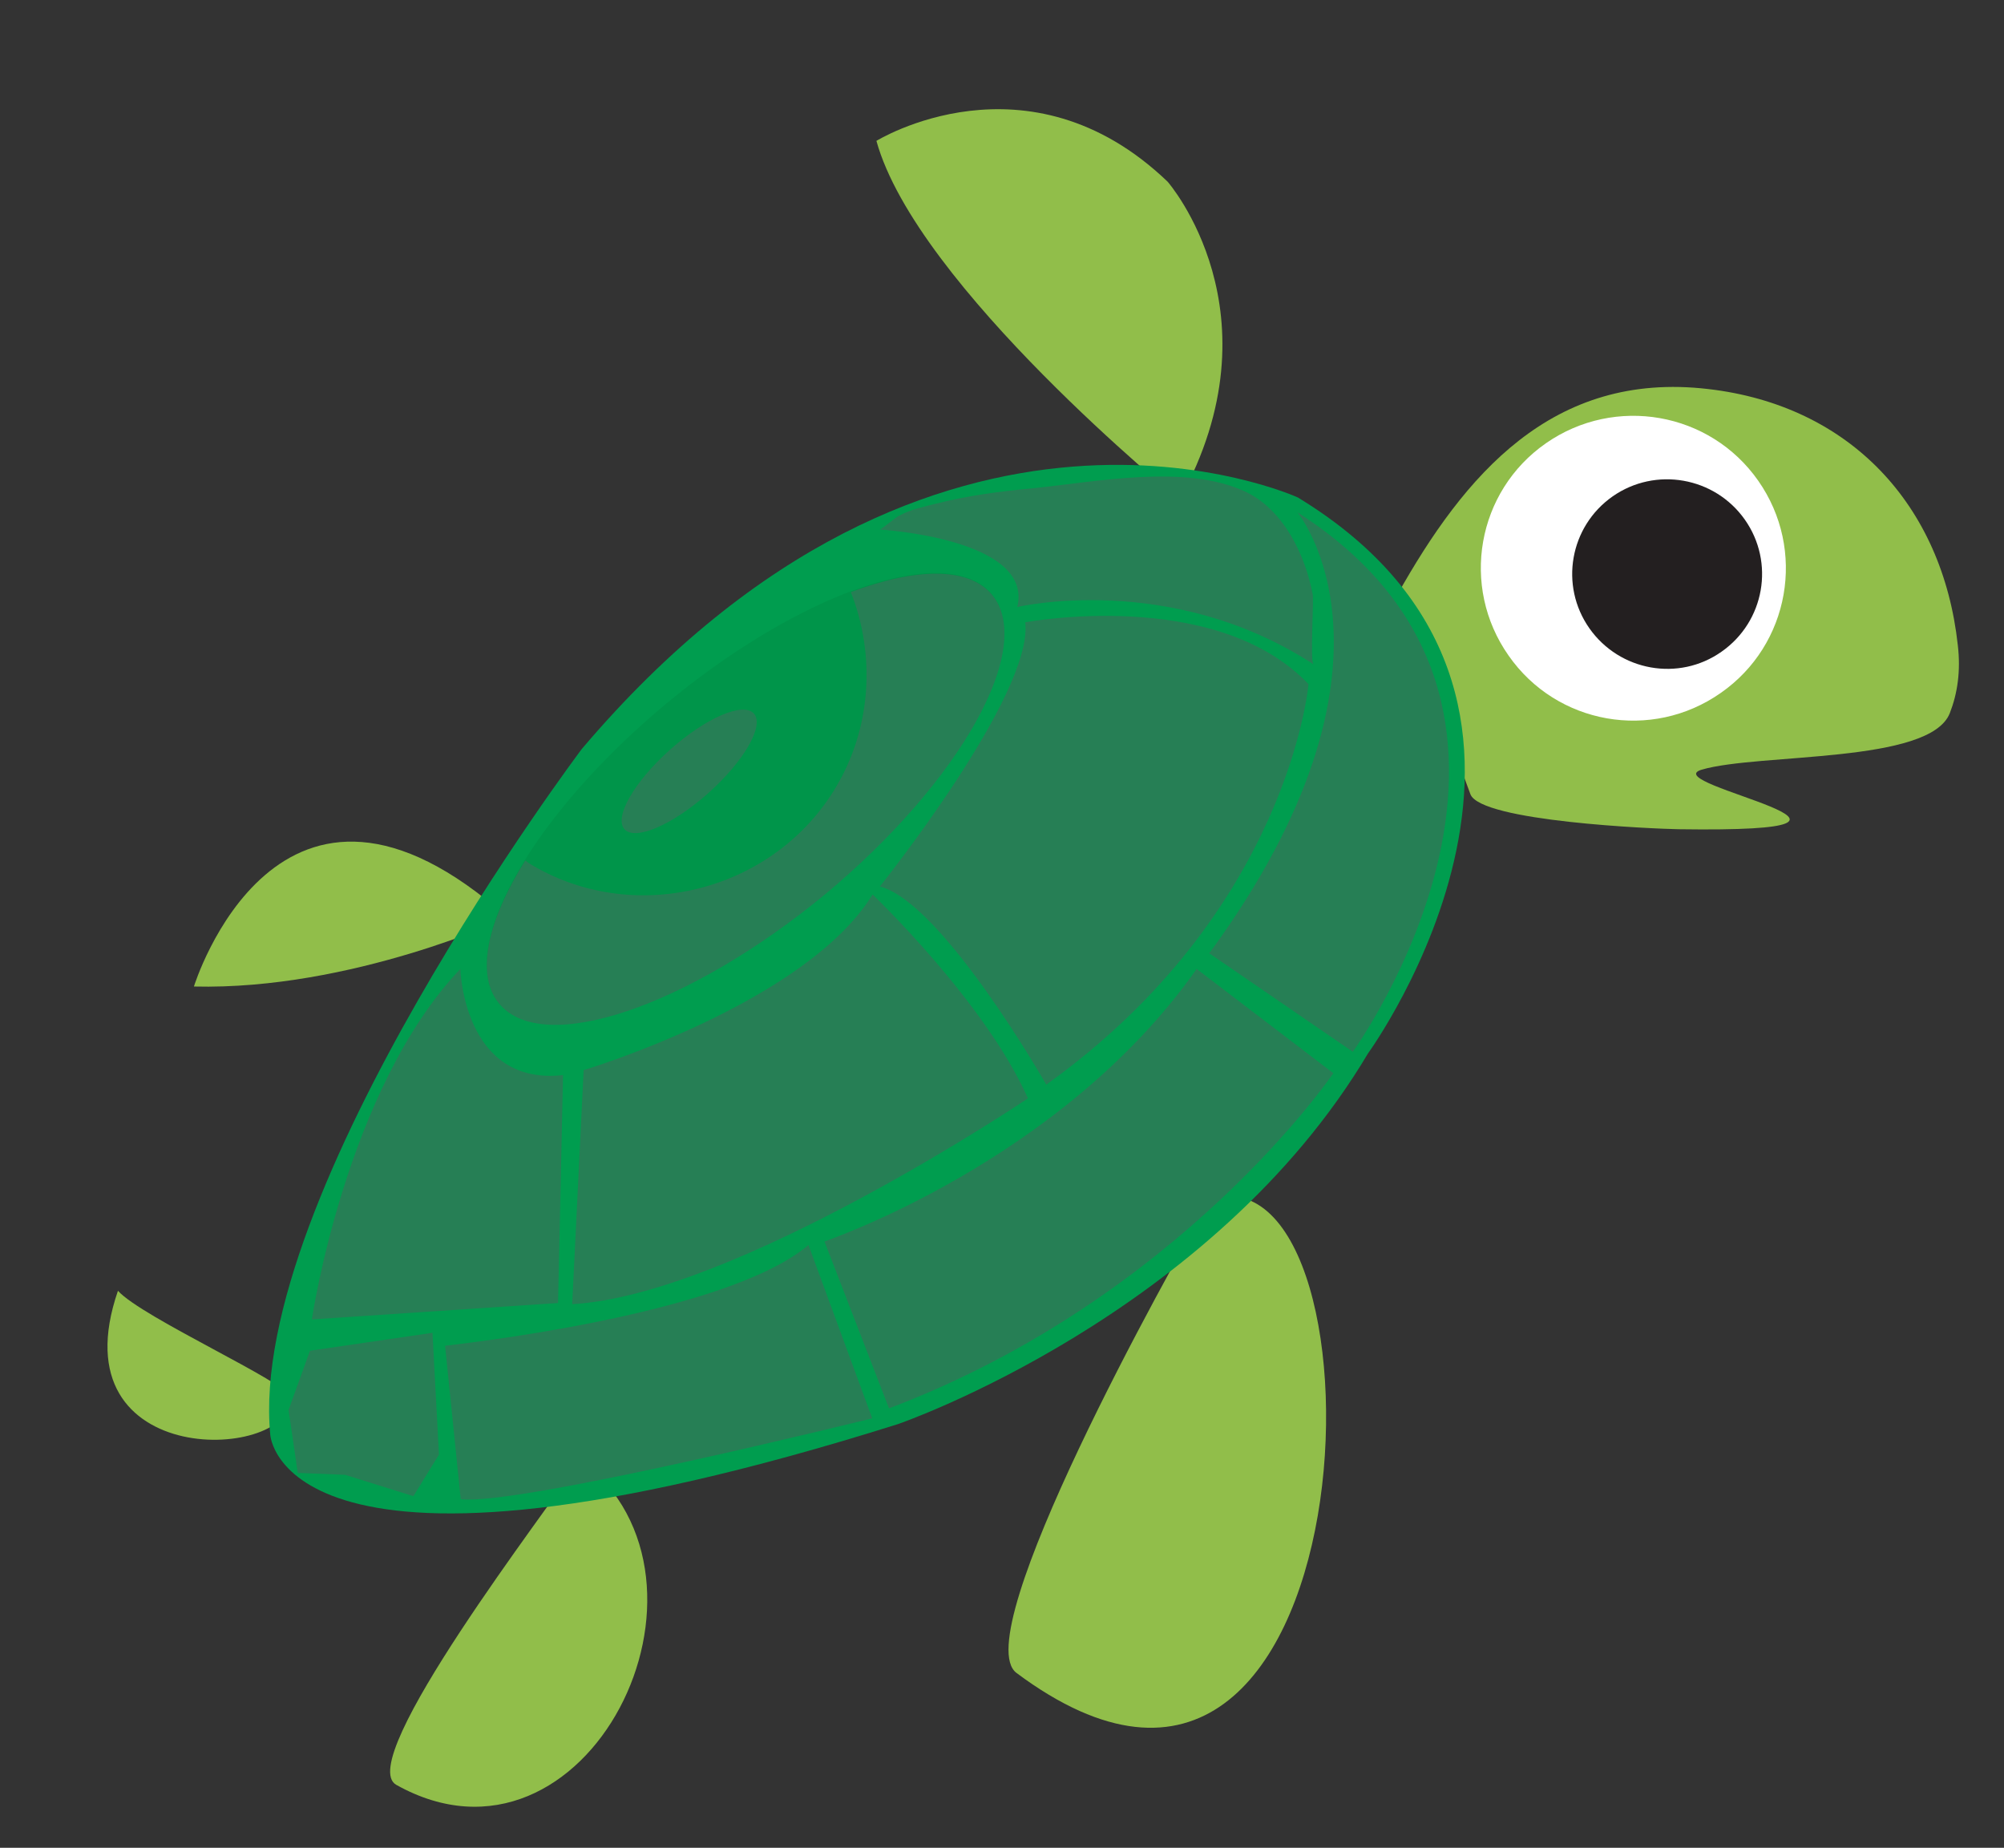 <?xml version="1.0" encoding="utf-8"?>
<!-- Generator: Adobe Illustrator 21.0.0, SVG Export Plug-In . SVG Version: 6.00 Build 0)  -->
<svg version="1.1" id="Layer_1" xmlns="http://www.w3.org/2000/svg" xmlns:xlink="http://www.w3.org/1999/xlink" x="0px" y="0px"
	 viewBox="0 0 525 484" style="enable-background:new 0 0 525 484;" xml:space="preserve">
<rect x="0" y="0" width="525" height="484" fill="#333333" stroke="none"/>
<style type="text/css">
	.st0{fill:#91BE4A;}
	.st1{fill:#009D4F;}
	.st2{fill:#FFFFFF;}
	.st3{fill:#231F20;}
	.st4{fill:#00954A;}
	.st5{fill:#267F55;}
</style>
<g>
	<path class="st0" d="M152.1,382.3c-8.4,12.8-59.5,78.8-48.3,85.2C153.6,495.4,194,414.3,152.1,382.3z"/>
	<path class="st0" d="M510.8,186.8c2-5.1,2.9-11,2.1-17.8c-4-36.7-28.2-62.8-65.4-67.1c-40.9-4.8-63.9,22.6-81.5,54l19.2,52.1
		c2.6,7.2,48.3,9.1,54.5,9.2c68.3,1-6.5-11.8,6.1-15.6C460.9,197.2,505.6,200.1,510.8,186.8z"/>
	<path class="st0" d="M229.6,36.9c0,0,39.6-24.5,76.3,10.7c0,0,30.1,34.4,3.1,83.3C309,130.9,240.1,74.9,229.6,36.9z"/>
	<path class="st0" d="M50.8,258.4c0,0,22.1-71.7,82.2-18C133,240.4,92.1,259.4,50.8,258.4z"/>
	<path class="st0" d="M76,365.9c-0.4-3.6-38.8-20.8-45.1-27.8C14.4,386,77.8,382.6,76,365.9z"/>
	<path class="st0" d="M317.2,314c-11.1,18.9-64.1,114.3-50.9,124.2C359.9,508,366.2,299.9,317.2,314z"/>
	<path class="st1" d="M340,130.3c0,0-94.8-43.5-187.6,65.9c0,0-87.7,116.5-81.6,179.6c0,0,2.6,48.2,164.5-2.8
		c0,0,82.2-28.3,123.1-97.1C358.4,275.9,426.2,182.7,340,130.3z"/>
	<g>
		<g>
			<path class="st2" d="M460.6,125.9c12.7,18.1,8.3,43-9.8,55.6c-18.1,12.7-43,8.3-55.6-9.8c-12.7-18.1-8.3-43,9.8-55.6
				C423.1,103.5,448,107.9,460.6,125.9z"/>
			<path class="st3" d="M457.1,136.1c7.9,11.2,5.2,26.7-6.1,34.6c-11.2,7.9-26.7,5.1-34.6-6.1c-7.9-11.2-5.2-26.7,6.1-34.6
				C433.7,122.2,449.2,124.9,457.1,136.1z"/>
		</g>
	</g>
	
		<ellipse transform="matrix(0.769 -0.639 0.639 0.769 -88.659 173.048)" class="st4" cx="195.3" cy="209.3" rx="83.9" ry="32.4"/>
	<g>
		<path class="st5" d="M228.6,234.3c0,0,29.4,28,40.7,53.4c0,0-76.5,51.5-119.4,53.9l3-61.3C152.9,280.3,211,262.9,228.6,234.3z"/>
		<path class="st5" d="M130.8,262.9c-6.3-7.5-3.2-21.5,6.8-37.5c0.3,0.2,0.6,0.4,0.8,0.6c27,16.7,63.4,8,80.1-19
			c9.9-16,10.9-35.4,4.4-51.9c17-6.4,30.8-6.7,37,0.7c11.4,13.8-8.2,48.9-43.8,78.5C180.3,263.8,142.2,276.7,130.8,262.9z"/>
		<polygon class="st5" points="113.3,349.1 81.2,353.8 75.6,369.3 78,385.8 90.4,386.3 108.3,391.9 115,381 		"/>
		<path class="st5" d="M211.8,326.1l16.7,45.4c0,0-92.2,22.9-107.8,21.2l-4.1-40.2C116.7,352.4,189.7,344.9,211.8,326.1z"/>
		<path class="st5" d="M313.5,253.8l35.8,27.3c0,0-39.8,58.8-116.4,87.8L216,325.2C215.9,325.1,277.8,304.5,313.5,253.8z"/>
		<path class="st5" d="M339.9,134.2c0,0,32.7,39.4-23.1,115.5l37.6,25.8C354.4,275.5,419.8,185.2,339.9,134.2z"/>
		<path class="st5" d="M230.4,138.7c0,0,40.5,2.3,36.1,20.3c0,0,40-9.5,77.6,15c-0.9-0.6,0.1-16.5-0.2-18.3
			c-2-10.5-7.7-22.3-17.8-27c-15.7-7.2-38.8-2.5-55.6-0.8c-8.5,0.8-16.9,1.9-25.2,4c-3.2,0.8-6.6,1.5-9.6,3.1
			C234.8,135.3,231,138.7,230.4,138.7z"/>
		<path class="st5" d="M268.6,163c0,0,49.8-9.4,74.2,16.2c0,0-5.1,59.4-68.7,104.9c0,0-27.2-47.7-43.6-51.9
			C230.5,232.2,270.7,182,268.6,163z"/>
		<path class="st5" d="M120.6,253.8c0,0,0.8,30.7,26.9,27.8l-1.3,59.7l-64.5,4.3C81.7,345.5,90.6,285.3,120.6,253.8z"/>
		<path class="st5" d="M163.6,217.2c2.8,3.1,12.6-1.1,22-9.5s14.7-17.7,11.9-20.8c-2.8-3.1-12.6,1.1-22,9.5
			C166.1,204.8,160.8,214.1,163.6,217.2z"/>
	</g>
</g>
</svg>
